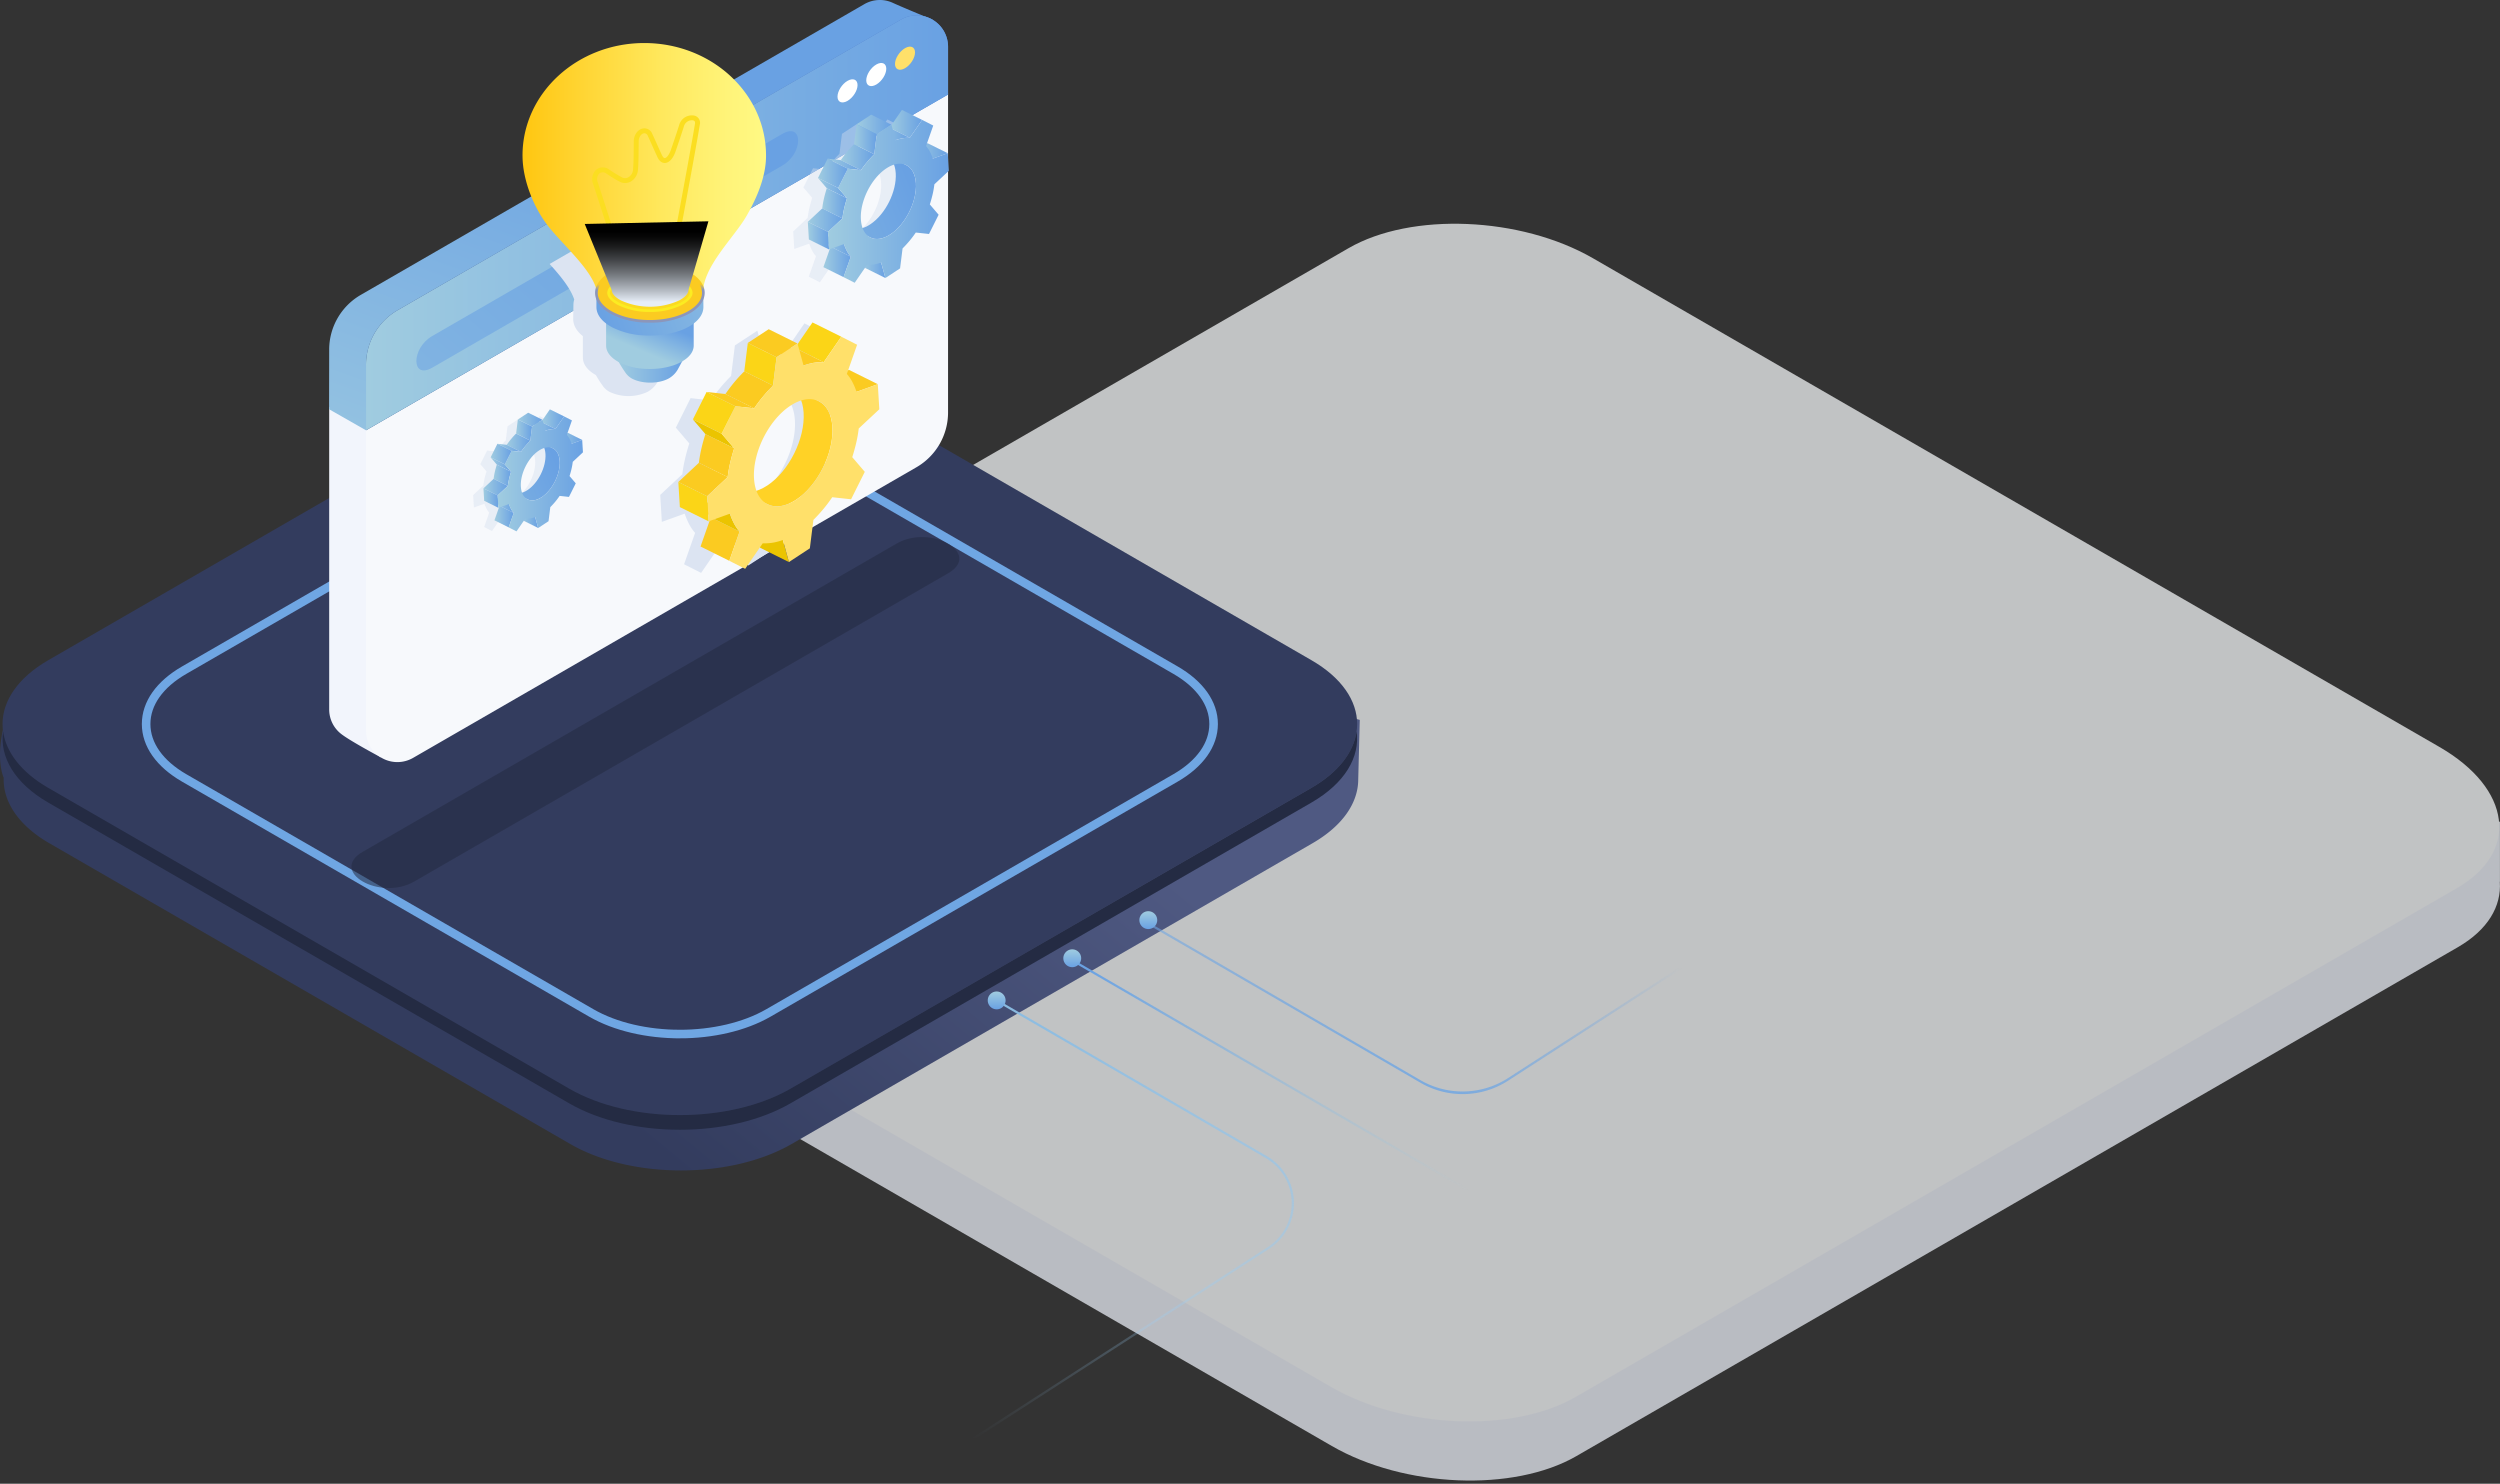 <svg xmlns="http://www.w3.org/2000/svg" width="583" height="346" fill="none" viewBox="0 0 583 346"><rect x="0" y="0" width="583" height="346" fill="#333333" stroke="none"/><g opacity=".71"><path fill="#f0f4fc" d="M99.258 191.605h101.944l113.483-65.52c14.614-8.438 40.144-7.379 57.021 2.364l109.389 63.157h101.893v14.008h-.032c.416 5.71-2.769 11.222-9.792 15.277l-205.56 118.678c-14.613 8.438-40.145 7.38-57.022-2.364L113.218 223.259c-8.767-5.062-13.435-11.47-13.885-17.645h-.075z"/><path fill="#fbfdff" d="m367.401 325.784 205.56-118.678c14.614-8.438 12.782-23.178-4.094-32.92L371.503 60.237c-16.877-9.744-42.406-10.802-57.022-2.363l-205.56 118.678c-14.614 8.439-12.782 23.178 4.094 32.92l197.364 113.946c16.877 9.745 42.406 10.803 57.022 2.366"/></g><path fill="url(#a)" d="M.846 181.317s-1.903-3.943 0-11.883 7.614-4.239 7.614-4.239c2.152 12.993 17.442 5.911 30.222 7.69l87.049 50.906 37.985 13.715 121.26-62.576-2.801-1.619c10.362-4.841 16.3-1.564 21.908-11.664l8.161 4.866 4.851 1.367-.356 13.874c0 5.394-3.558 10.788-10.667 14.893l-121.483 70.142c-14.224 8.21-37.37 8.21-51.594 0L11.513 196.648C4.519 192.611.963 187.324.852 182.022a11 11 0 0 1 .014-.712z"/><path fill="#333c5e" d="m184.335 253.877 121.482-70.14c14.224-8.217 14.224-21.576 0-29.786l-121.482-70.14c-14.218-8.21-37.365-8.21-51.59.004L11.263 153.951c-14.225 8.217-14.225 21.576-.005 29.786l121.481 70.14c14.227 8.21 37.373 8.21 51.596 0"/><path fill="url(#b)" d="m250.021 223.929.131-.225 200.155 116.19-.26.449-200.156-116.189z"/><path fill="url(#c)" d="m227.189 335.653-.058-.088-.225-.348 68.759-44.418a12.16 12.16 0 0 0 5.56-10.507 12.16 12.16 0 0 0-6.054-10.231l-62.956-36.546.131-.225.13-.225 62.956 36.545a12.685 12.685 0 0 1 .515 21.626z"/><path fill="url(#d)" d="m427.107 203.297-.283-.436-75.149 48.547a19.55 19.55 0 0 1-20.416.486l-62.896-36.511-.131.225-.13.225 63.171 36.671a19.54 19.54 0 0 0 20.416-.485z"/><path fill="url(#e)" d="M232.424 235.377a2.08 2.08 0 1 0 0-4.16 2.08 2.08 0 0 0 0 4.16"/><path fill="url(#f)" d="M250.049 225.548a2.08 2.08 0 1 0 0-4.16 2.08 2.08 0 0 0 0 4.16"/><path fill="url(#g)" d="M267.783 216.655a2.08 2.08 0 1 0 0-4.161 2.08 2.08 0 0 0 0 4.161"/><path stroke="#6fa6e3" stroke-width="2" d="M158.544 241.142c7.489 0 14.978-1.648 20.684-4.943l94.915-54.797c5.714-3.301 8.864-7.759 8.869-12.557s-3.155-9.257-8.869-12.557l-94.912-54.798c-11.403-6.581-29.959-6.59-41.372 0l-94.912 54.798c-5.72 3.3-8.869 7.759-8.869 12.557s3.15 9.257 8.864 12.561l94.912 54.793c5.705 3.295 13.198 4.943 20.69 4.943Z"/><path fill="#242b43" d="m11.258 183.737 121.482 70.141c14.224 8.209 37.37 8.209 51.593 0l121.483-70.141c6.359-3.674 9.863-8.37 10.541-13.182.832 5.951-2.675 12.065-10.541 16.613l-121.481 70.136c-14.224 8.215-37.37 8.215-51.593 0L11.258 187.169C3.392 182.628-.112 176.512.722 170.561c.673 4.806 4.182 9.508 10.536 13.176"/><path fill="#242b43" d="M221.087 133.703 96.609 205.57c-8.009 4.624-20.025-2.312-12.013-6.937l124.477-71.867c8.009-4.626 20.024 2.312 12.014 6.937" opacity=".56"/><path fill="#f2f5fc" d="m88.799 176.607 120.84-69.9a14.76 14.76 0 0 0 7.377-12.778l-.288-71.474L76.766 94.987v70.412a7.23 7.23 0 0 0 2.844 5.794c2.217 1.703 9.189 5.414 9.189 5.414"/><path fill="url(#h)" d="m219.059 27.248-1.603-22.664s-6.779-2.784-9.229-3.91a7.24 7.24 0 0 0-6.705.318L84.143 68.76a14.75 14.75 0 0 0-7.378 12.778l-.023 13.896 8.61 4.912z"/><path fill="#f7f9fc" d="M85.352 100.244v70.154a7.314 7.314 0 0 0 7.32 7.322c1.285 0 2.547-.34 3.66-.983l117.378-67.77a14.75 14.75 0 0 0 7.375-12.777V21.754z"/><path fill="url(#i)" d="M85.352 85.113v15.234l135.736-78.305V10.905a7.32 7.32 0 0 0-3.66-6.339 7.32 7.32 0 0 0-7.319.002L92.731 72.338a14.75 14.75 0 0 0-7.38 12.775"/><path fill="url(#j)" d="M85.352 85.113v15.234l135.736-78.305V10.905a7.32 7.32 0 0 0-3.66-6.339 7.32 7.32 0 0 0-7.319.002L92.731 72.338a14.75 14.75 0 0 0-7.38 12.775"/><path fill="url(#k)" d="m182.432 38.61-81.639 47.137c-4.922 2.841-4.922-4.541 0-7.383l81.639-47.135c4.922-2.841 4.922 4.541 0 7.381"/><path fill="#fff" d="M199.979 19.841c0 1.29-1.047 2.941-2.338 3.686-1.29.746-2.336.303-2.336-.988s1.046-2.94 2.336-3.686c1.291-.745 2.338-.303 2.338.988m6.703-3.809c0 1.291-1.046 2.941-2.337 3.686s-2.337.303-2.337-.988 1.046-2.94 2.337-3.686c1.291-.745 2.337-.303 2.337.988"/><path fill="#ffe06a" d="M213.385 12.224c0 1.29-1.046 2.94-2.337 3.686-1.291.745-2.337.302-2.337-.988s1.046-2.941 2.337-3.687c1.291-.745 2.337-.302 2.337.989"/><path fill="#dce4f2" d="m178.142 82.647-1.525-5.536-5.24 3.441-.888 7.12a40 40 0 0 0-2.507 2.74q-1.17 1.404-2.221 2.951l-4.721-.517-3.437 6.88 3.142 3.678a49 49 0 0 0-.946 3.386 34 34 0 0 0-.681 3.806l-5.157 4.816.38 6.288 5.331-1.92c.284.864.639 1.704 1.062 2.509.378.711.836 1.376 1.364 1.982l-2.572 7.318 3.973 2.013 4.399-6.392q1.154.031 2.297-.128a13.5 13.5 0 0 0 2.756-.716l1.525 5.535 5.241-3.441.888-7.12c.78-.78 1.658-1.717 2.507-2.74a38 38 0 0 0 2.22-2.95l4.721.516 3.437-6.879-3.14-3.679a50 50 0 0 0 .946-3.386q.45-1.884.681-3.806l5.156-4.816-.379-6.288-5.331 1.919a16.3 16.3 0 0 0-1.062-2.509 10.6 10.6 0 0 0-1.364-1.982l2.572-7.318-3.974-2.013-4.398 6.392a14 14 0 0 0-2.297.128 13.5 13.5 0 0 0-2.758.718m7.229 15.406c.393 6.513-3.688 14.68-9.114 18.244s-10.145 1.173-10.538-5.339 3.688-14.68 9.115-18.243c5.427-3.564 10.146-1.173 10.539 5.338z" style="mix-blend-mode:multiply"/><path fill="#d5deef" d="m121.472 100.365-.702-2.548-2.414 1.585-.409 3.28c-.359.359-.763.792-1.154 1.262q-.538.647-1.023 1.359l-2.175-.238-1.583 3.169 1.447 1.694a23 23 0 0 0-.435 1.561 15 15 0 0 0-.312 1.753l-2.376 2.218.175 2.896 2.456-.884q.196.598.489 1.155.262.493.629.913l-1.185 3.371 1.83.927 2.028-2.945a6.3 6.3 0 0 0 1.058-.058 6.2 6.2 0 0 0 1.27-.331l.702 2.549 2.414-1.585.409-3.28a18 18 0 0 0 2.178-2.621l2.174.238 1.583-3.169-1.447-1.695c.147-.468.306-1.012.436-1.56q.207-.868.312-1.753l2.375-2.218-.175-2.896-2.455.884a7.6 7.6 0 0 0-.49-1.156 5 5 0 0 0-.628-.913l1.185-3.37-1.83-.928-2.029 2.944q-.53-.015-1.057.06-.653.097-1.271.33m3.328 7.097c.181 3-1.698 6.761-4.198 8.403s-4.673.541-4.854-2.458 1.699-6.761 4.199-8.404 4.675-.541 4.856 2.459z" opacity=".42" style="mix-blend-mode:multiply"/><path fill="url(#l)" d="m133.313 103.473-3.321-1.647 2.456-.884 3.32 1.647z"/><path fill="url(#m)" d="m125.507 123.127-3.32-1.647-.703-2.548 3.32 1.647z"/><path fill="url(#n)" d="M130.525 107.536c.181 3-1.699 6.761-4.199 8.403-1.242.816-2.403.955-3.279.52l-3.32-1.647c.876.435 2.037.296 3.279-.52 2.499-1.641 4.379-5.403 4.199-8.403-.091-1.508-.687-2.538-1.575-2.978l3.321 1.647c.887.441 1.483 1.47 1.574 2.978"/><path fill="url(#o)" d="m129.522 100.051-3.319-1.647 2.028-2.944 3.321 1.647z"/><path fill="url(#p)" d="m118.625 122.983-3.32-1.647 1.184-3.37 3.32 1.647z"/><path fill="url(#q)" d="M128.465 100.11a6 6 0 0 0-1.269.33l-3.321-1.647c.41-.155.836-.265 1.269-.33a6.3 6.3 0 0 1 1.058-.059l3.32 1.647q-.53-.015-1.057.059"/><path fill="url(#r)" d="M119.177 118.7q.262.493.628.913l-3.32-1.647a5 5 0 0 1-.628-.913 7.5 7.5 0 0 1-.49-1.156l3.321 1.647q.196.599.489 1.156"/><path fill="url(#s)" d="M122.515 104.017q-.538.647-1.023 1.359l-3.32-1.647a18 18 0 0 1 2.177-2.621l3.32 1.647a19 19 0 0 0-1.154 1.262"/><path fill="url(#t)" d="M118.745 111.561a15 15 0 0 0-.312 1.752l-3.324-1.647q.106-.885.312-1.752c.13-.547.289-1.092.436-1.56l3.32 1.647a25 25 0 0 0-.432 1.56"/><path fill="url(#u)" d="m124.078 99.475-3.32-1.647 2.413-1.585 3.321 1.647z"/><path fill="url(#v)" d="m123.672 102.755-3.32-1.647.409-3.28 3.32 1.647z"/><path fill="url(#w)" d="m116.054 115.535-3.32-1.647 2.376-2.219 3.32 1.647z"/><path fill="url(#x)" d="m116.229 118.428-3.32-1.647-.175-2.896 3.32 1.647z"/><path fill="url(#y)" d="m119.312 105.138-3.32-1.647 2.175.238 3.32 1.647z"/><path fill="url(#z)" d="m119.181 110.001-3.32-1.648-1.447-1.693 3.321 1.647z"/><path fill="url(#A)" d="m127.191 100.44-.702-2.548-2.413 1.585-.41 3.28c-.359.358-.763.791-1.154 1.262q-.538.647-1.023 1.359l-2.175-.238-1.583 3.169 1.447 1.694a23 23 0 0 0-.436 1.56 16 16 0 0 0-.312 1.753l-2.375 2.219.174 2.896 2.456-.884q.196.598.489 1.156.262.492.629.912l-1.185 3.371 1.83.927 2.028-2.944q.532.015 1.058-.059a6 6 0 0 0 1.269-.33l.703 2.548 2.413-1.584.41-3.28c.359-.359.763-.792 1.154-1.262q.538-.647 1.023-1.359l2.175.237 1.583-3.169-1.447-1.694c.147-.468.306-1.013.436-1.56q.206-.868.312-1.753l2.375-2.218-.175-2.897-2.456.885a7.4 7.4 0 0 0-.489-1.156 5 5 0 0 0-.628-.913l1.184-3.37-1.83-.928-2.028 2.944q-.531-.015-1.058.059a6.2 6.2 0 0 0-1.269.33m3.329 7.097c.181 2.999-1.699 6.761-4.199 8.403s-4.673.541-4.854-2.459c-.18-3 1.699-6.761 4.199-8.403s4.675-.541 4.856 2.458z"/><path fill="url(#B)" d="m117.735 108.307-3.321-1.648 1.583-3.168 3.32 1.647z"/><path fill="#d5deef" d="m200.759 32.58-.994-3.613-3.421 2.247-.58 4.647a27 27 0 0 0-1.636 1.788q-.763.916-1.449 1.924l-3.082-.337-2.243 4.49 2.05 2.4c-.208.66-.433 1.435-.617 2.21a22 22 0 0 0-.444 2.484l-3.366 3.144.247 4.104 3.48-1.253q.278.848.694 1.638c.246.463.545.897.89 1.293l-1.679 4.777 2.594 1.314 2.87-4.172a9 9 0 0 0 1.5-.084 9 9 0 0 0 1.799-.468l.995 3.613 3.421-2.245.579-4.648a27 27 0 0 0 1.637-1.788 25 25 0 0 0 1.449-1.924l3.082.337 2.243-4.49-2.051-2.401c.208-.66.434-1.434.618-2.21q.294-1.23.444-2.484l3.366-3.143-.247-4.105-3.481 1.252a10.6 10.6 0 0 0-.693-1.637 7 7 0 0 0-.89-1.294l1.679-4.776-2.594-1.314-2.871 4.172a9 9 0 0 0-1.499.084 8.8 8.8 0 0 0-1.8.469m4.72 10.057c.257 4.25-2.407 9.582-5.95 11.91-3.542 2.327-6.621.766-6.878-3.485s2.407-9.582 5.95-11.91c3.542-2.327 6.621-.765 6.878 3.485" opacity=".42" style="mix-blend-mode:multiply"/><path fill="url(#C)" d="m217.541 36.985-4.705-2.334 3.48-1.253 4.705 2.334z"/><path fill="url(#D)" d="m206.474 64.836-4.705-2.334-.996-3.613 4.705 2.334z"/><path fill="url(#E)" d="M213.591 42.743c.256 4.25-2.408 9.582-5.95 11.91-1.76 1.156-3.405 1.352-4.647.736l-4.705-2.334c1.242.615 2.888.42 4.647-.736 3.542-2.327 6.206-7.658 5.949-11.91-.129-2.138-.973-3.596-2.231-4.22l4.706 2.337c1.258.621 2.102 2.08 2.231 4.217"/><path fill="url(#F)" d="m212.164 32.135-4.703-2.333 2.871-4.173 4.705 2.334z"/><path fill="url(#G)" d="m196.721 64.633-4.705-2.334 1.679-4.776 4.705 2.333z"/><path fill="url(#H)" d="M210.668 32.22a8.8 8.8 0 0 0-1.799.467l-4.705-2.334a8.8 8.8 0 0 1 1.799-.468q.746-.105 1.499-.084l4.705 2.334a9 9 0 0 0-1.499.084"/><path fill="url(#I)" d="M197.508 58.563c.246.463.545.897.891 1.293l-4.706-2.334a7 7 0 0 1-.89-1.294 10.6 10.6 0 0 1-.694-1.637l4.705 2.334q.278.848.694 1.638"/><path fill="url(#J)" d="M202.233 37.755q-.763.916-1.45 1.924l-4.705-2.334q.686-1.008 1.45-1.924a27 27 0 0 1 1.636-1.788l4.705 2.334a27 27 0 0 0-1.636 1.788"/><path fill="url(#K)" d="M196.891 48.446a22 22 0 0 0-.444 2.484l-4.705-2.334q.152-1.255.444-2.484c.184-.775.41-1.55.618-2.21l4.705 2.334c-.207.66-.432 1.435-.618 2.21"/><path fill="url(#L)" d="m204.447 31.32-4.705-2.335 3.421-2.246 4.705 2.334z"/><path fill="url(#M)" d="m203.877 35.967-4.705-2.334.58-4.648 4.705 2.334z"/><path fill="url(#N)" d="m193.088 54.076-4.705-2.334 3.366-3.143 4.705 2.334z"/><path fill="url(#O)" d="m193.335 58.178-4.705-2.334-.247-4.105 4.705 2.334z"/><path fill="url(#P)" d="M197.705 39.345 193 37.01l3.081.337 4.705 2.334z"/><path fill="url(#Q)" d="m197.513 46.235-4.705-2.334-2.05-2.4 4.705 2.334z"/><path fill="url(#R)" d="m208.87 32.687-.996-3.614-3.42 2.247-.58 4.647a27 27 0 0 0-1.636 1.788q-.763.916-1.449 1.924l-3.082-.338-2.243 4.49 2.05 2.401c-.208.66-.433 1.435-.618 2.211a22 22 0 0 0-.444 2.484l-3.366 3.144.248 4.104 3.48-1.253q.278.848.694 1.638c.246.463.545.897.89 1.293l-1.678 4.776 2.593 1.315 2.871-4.173a9 9 0 0 0 1.499-.083 8.8 8.8 0 0 0 1.799-.468l.995 3.613 3.421-2.246.579-4.648a27 27 0 0 0 1.636-1.787q.763-.917 1.449-1.924l3.082.337 2.244-4.49-2.051-2.402c.208-.66.433-1.434.618-2.21a22 22 0 0 0 .444-2.484l3.366-3.143-.248-4.105-3.48 1.253a10.7 10.7 0 0 0-.693-1.638 7 7 0 0 0-.89-1.294l1.679-4.776-2.594-1.315-2.871 4.172a9 9 0 0 0-1.499.084 8.8 8.8 0 0 0-1.799.47m4.72 10.056c.256 4.25-2.407 9.582-5.95 11.91-3.542 2.326-6.622.766-6.878-3.485s2.407-9.582 5.95-11.91c3.542-2.327 6.621-.765 6.878 3.485"/><path fill="url(#S)" d="m195.463 43.835-4.705-2.334 2.243-4.491 4.705 2.334z"/><path fill="#dce4f2" d="m133.722 71.062-.052 3.329c0 1.456.789 2.832 2.251 3.99l.005 4.998c0 1.56 1.081 3.005 3.04 4.09q.62 1.121 1.36 2.166l.146.202a4.55 4.55 0 0 0 1.683 1.551 10.46 10.46 0 0 0 8.848-.007 6 6 0 0 0 2.322-2.275l.954-1.766c1.824-1.075 2.822-2.476 2.821-3.978l-.005-4.982c1.472-1.163 2.266-2.549 2.264-4.01l-.078-3.328a4 4 0 0 0-.276-1.453c1.025-5.791 7.327-11.789 10.003-16.427 2.623-4.544 4.515-9.34 4.571-13.849v-.32a24.5 24.5 0 0 0-.257-3.509l-45.15 26.072c2.513 2.778 4.873 5.636 5.738 8.305a4 4 0 0 0-.183 1.085 1 1 0 0 0-.005.116" style="mix-blend-mode:multiply"/><path fill="url(#T)" d="m144.102 84.08 15.085-.012-1.133 2.098a5.65 5.65 0 0 1-2.169 2.124c-2.345 1.252-6.149 1.255-8.496.006a4.6 4.6 0 0 1-1.705-1.646 28 28 0 0 1-1.582-2.57"/><path fill="url(#U)" d="m161.763 70.577-4.681.008c0-.005-3.207-.002-3.207-.002h-3.421l-9.118.007.011 10.024c0 1.393.999 2.785 2.994 3.848a15.1 15.1 0 0 0 6.129 1.556 19 19 0 0 0 3.421-.117 16 16 0 0 0 3.207-.724q.871-.298 1.687-.728c1.993-1.065 2.988-2.459 2.987-3.852z"/><path fill="url(#V)" d="m164.02 68.28-5.714.01c0-.006-3.916-.003-3.916-.003l-4.178.003-11.134.008.014 3.329c0 1.701 1.22 3.402 3.656 4.698a18.4 18.4 0 0 0 7.483 1.9c1.394.078 2.792.03 4.178-.143a19.5 19.5 0 0 0 3.915-.884q1.065-.361 2.06-.884c2.434-1.3 3.65-3.002 3.648-4.703z"/><path fill="url(#W)" d="M121.852 36.273c-.013-14.477 12.689-26.223 28.37-26.235 15.681-.011 28.404 11.716 28.416 26.193v.32c-.055 4.51-1.948 9.305-4.57 13.85-2.951 5.113-10.308 11.879-10.141 18.201.161 6.151-24.415 6.51-24.61.36-.16-5.09-7.463-11.176-11.419-16.153-3.408-4.288-5.961-10.725-6.04-16.2a9 9 0 0 1-.006-.336"/><path fill="#fbcb21" d="M151.557 74.937c6.887 0 12.47-2.976 12.47-6.647s-5.583-6.648-12.47-6.648-12.471 2.976-12.471 6.648c0 3.67 5.583 6.647 12.471 6.647"/><path fill="url(#X)" d="M151.539 75.247a19.44 19.44 0 0 1-8.945-1.976c-2.462-1.31-3.819-3.076-3.821-4.972-.001-1.895 1.353-3.662 3.813-4.976a21.24 21.24 0 0 1 17.927-.013c2.462 1.31 3.819 3.076 3.821 4.971.001 1.896-1.353 3.663-3.813 4.976a19.44 19.44 0 0 1-8.962 1.99zm.024-13.296c-3.147 0-6.292.64-8.687 1.918-2.249 1.2-3.485 2.774-3.485 4.43s1.242 3.227 3.493 4.425c2.387 1.27 5.522 1.905 8.656 1.905 3.147 0 6.293-.64 8.688-1.918 2.248-1.201 3.485-2.774 3.485-4.43s-1.242-3.227-3.493-4.424c-2.387-1.271-5.522-1.906-8.656-1.906z"/><path fill="#fbda21" d="M151.548 72.438a16.1 16.1 0 0 1-7.302-1.58c-1.456-.775-2.323-1.732-2.324-2.562s.866-1.788 2.319-2.564a17.66 17.66 0 0 1 14.631-.01c1.456.773 2.323 1.73 2.324 2.56s-.866 1.788-2.319 2.564a16.14 16.14 0 0 1-7.328 1.592z"/><path fill="#fbec21" d="M151.546 72.748a16.45 16.45 0 0 1-7.449-1.617c-1.58-.841-2.487-1.872-2.488-2.834 0-.963.905-1.994 2.483-2.837a17.97 17.97 0 0 1 14.922-.011c1.581.84 2.488 1.872 2.488 2.834.001.962-.904 1.995-2.482 2.838a16.46 16.46 0 0 1-7.474 1.627m0-.62c2.483.053 4.944-.48 7.183-1.555 1.33-.71 2.155-1.587 2.155-2.288-.001-.7-.828-1.58-2.16-2.288a17.36 17.36 0 0 0-14.34.01c-1.329.711-2.155 1.588-2.155 2.289.001.7.828 1.58 2.16 2.288a15.8 15.8 0 0 0 7.156 1.544z"/><path fill="#fbde21" d="M147.099 68.891a.57.57 0 0 1-.545-.398c-.062-.194-6.206-19.408-8.258-25.653a2.96 2.96 0 0 1 .808-3.329 2.46 2.46 0 0 1 2.927.014l.477.309q1.297.885 2.691 1.604a1.6 1.6 0 0 0 1.411-.143 2.29 2.29 0 0 0 1.026-1.916c.116-1.327.13-3.27.143-4.986.003-.502.007-.988.013-1.43.022-1.674 1.061-2.772 2.076-2.992a1.97 1.97 0 0 1 2.231 1.226c.391.832.791 1.725 1.178 2.591.381.855.742 1.664 1.092 2.4.098.209.361.69.658.677.377-.02 1.002-.691 1.418-1.894.54-1.564 1.508-4.417 1.953-5.869a3.076 3.076 0 0 1 3.472-2.153 1.72 1.72 0 0 1 1.332 2.1c-1.569 9.412-6.839 37.2-6.892 37.48a.573.573 0 1 1-1.125-.214c.052-.28 5.32-28.057 6.886-37.455.075-.45-.072-.703-.464-.796a1.93 1.93 0 0 0-2.113 1.375c-.451 1.466-1.423 4.335-1.966 5.906-.559 1.616-1.471 2.611-2.439 2.663-.412.023-1.186-.12-1.757-1.331a140 140 0 0 1-1.1-2.422c-.384-.862-.78-1.75-1.168-2.57a.856.856 0 0 0-.951-.595c-.558.121-1.16.824-1.174 1.887l-.013 1.424c-.013 1.736-.028 3.704-.147 5.076a3.46 3.46 0 0 1-1.582 2.802 2.75 2.75 0 0 1-2.456.208 25 25 0 0 1-2.855-1.692l-.468-.304a1.35 1.35 0 0 0-1.607-.074 1.84 1.84 0 0 0-.423 2.067c2.054 6.25 8.2 25.469 8.262 25.662a.58.58 0 0 1-.083.513.57.57 0 0 1-.463.234z" style="mix-blend-mode:multiply"/><path fill="url(#Y)" d="m136.359 52.226 6.304 15.464c0 .77.807 1.659 2.157 2.377a16.4 16.4 0 0 0 13.573-.01c1.348-.72 2.153-1.61 2.152-2.38l4.658-16.07z" style="mix-blend-mode:screen"/><path fill="#fbcb21" d="m199.737 91.376-6.706-3.329 4.96-1.785 6.705 3.328z"/><path fill="#ebc400" d="m183.976 131.07-6.706-3.328-1.418-5.149 6.705 3.329z"/><path fill="#ffd226" d="M194.11 99.583c.364 6.057-3.432 13.656-8.477 16.97-2.507 1.647-4.853 1.927-6.623 1.049l-6.705-3.328c1.768.878 4.115.598 6.623-1.049 5.048-3.315 8.844-10.913 8.477-16.97-.184-3.049-1.387-5.126-3.18-6.016l6.706 3.329c1.793.889 2.995 2.966 3.179 6.015"/><path fill="#fbd517" d="m192.088 84.464-6.705-3.328 4.092-5.946 6.705 3.328z"/><path fill="#fbcb21" d="m170.073 130.778-6.706-3.329 2.393-6.807 6.705 3.329zm19.876-46.198c-.876.131-1.735.355-2.564.667l-6.705-3.328a12.5 12.5 0 0 1 2.564-.667q1.062-.15 2.135-.119l6.706 3.329q-1.073-.03-2.136.119"/><path fill="#ebc400" d="M171.194 122.127c.351.661.777 1.28 1.269 1.844l-6.705-3.328a10 10 0 0 1-1.27-1.844 15 15 0 0 1-.988-2.334l6.706 3.328c.263.804.594 1.585.988 2.334"/><path fill="#fbcb21" d="M177.935 92.473a35 35 0 0 0-2.065 2.746l-6.706-3.329a36 36 0 0 1 2.066-2.745c.79-.95 1.607-1.824 2.332-2.548l6.705 3.328a38 38 0 0 0-2.332 2.548m-7.612 15.236a31 31 0 0 0-.633 3.54l-6.706-3.328q.216-1.788.634-3.54c.26-1.105.583-2.209.88-3.151l6.705 3.329c-.297.941-.62 2.045-.88 3.15m10.766-24.408-6.706-3.328 4.874-3.201 6.706 3.328z"/><path fill="#fbd517" d="m180.268 89.926-6.706-3.329.827-6.624 6.706 3.329z"/><path fill="#fbcb21" d="m164.893 115.729-6.705-3.328 4.797-4.48 6.706 3.328z"/><path fill="#fbd517" d="m165.246 121.58-6.705-3.328-.353-5.85 6.705 3.329z"/><path fill="#fbcb21" d="m171.479 94.74-6.706-3.33 4.392.481 6.706 3.329z"/><path fill="#ebc400" d="m171.206 104.559-6.706-3.328-2.922-3.422 6.706 3.328z"/><path fill="#ffe06a" d="m187.392 85.25-1.419-5.148-4.874 3.201-.827 6.624a38 38 0 0 0-2.331 2.548 35 35 0 0 0-2.066 2.746l-4.392-.48-3.196 6.399 2.922 3.421a46 46 0 0 0-.88 3.151 31 31 0 0 0-.633 3.54l-4.798 4.48.354 5.849 4.959-1.785a15 15 0 0 0 .989 2.334 9.8 9.8 0 0 0 1.269 1.844l-2.392 6.807 3.696 1.872 4.091-5.946q1.073.03 2.137-.119a12.5 12.5 0 0 0 2.563-.667l1.419 5.149 4.874-3.201.827-6.624a38 38 0 0 0 2.331-2.548 35 35 0 0 0 2.065-2.745l4.392.48 3.197-6.4-2.923-3.421a46 46 0 0 0 .88-3.15q.419-1.752.634-3.54l4.797-4.48-.353-5.85-4.96 1.785a15 15 0 0 0-.988-2.333 9.8 9.8 0 0 0-1.269-1.844l2.392-6.807-3.696-1.873-4.092 5.946q-1.073-.03-2.135.12c-.876.13-1.736.354-2.564.666m6.726 14.333c.364 6.057-3.432 13.655-8.477 16.97s-9.437 1.092-9.803-4.966c-.365-6.058 3.433-13.656 8.477-16.97 5.045-3.315 9.438-1.092 9.803 4.966"/><path fill="#fbd517" d="m168.284 101.136-6.706-3.328 3.198-6.4 6.705 3.329z"/><defs><linearGradient id="a" x1="107.812" x2="188.091" y1="231.209" y2="134.177" gradientUnits="userSpaceOnUse"><stop stop-color="#333c5e"/><stop offset="1" stop-color="#4f5982"/></linearGradient><linearGradient id="b" x1="343.285" x2="299.077" y1="277.475" y2="198.606" gradientUnits="userSpaceOnUse"><stop stop-color="#a0cce0" stop-opacity="0"/><stop offset="1" stop-color="#69a1e3"/></linearGradient><linearGradient id="c" x1="264.327" x2="264.327" y1="233.065" y2="335.653" gradientUnits="userSpaceOnUse"><stop stop-color="#8abbe1"/><stop offset="1" stop-color="#9fd6ff" stop-opacity="0"/></linearGradient><linearGradient id="d" x1="272.554" x2="289.703" y1="241.97" y2="191.167" gradientUnits="userSpaceOnUse"><stop stop-color="#6fa6e3"/><stop offset="1" stop-color="#6fa6e3" stop-opacity="0"/></linearGradient><linearGradient id="e" x1="232.424" x2="232.424" y1="231.217" y2="235.377" gradientUnits="userSpaceOnUse"><stop stop-color="#a0cce0"/><stop offset="1" stop-color="#69a1e3"/></linearGradient><linearGradient id="f" x1="250.049" x2="250.049" y1="221.388" y2="225.548" gradientUnits="userSpaceOnUse"><stop stop-color="#a0cce0"/><stop offset="1" stop-color="#69a1e3"/></linearGradient><linearGradient id="g" x1="267.783" x2="267.783" y1="212.495" y2="216.655" gradientUnits="userSpaceOnUse"><stop stop-color="#a0cce0"/><stop offset="1" stop-color="#69a1e3"/></linearGradient><linearGradient id="h" x1="87.843" x2="130.354" y1="134.666" y2="16.998" gradientUnits="userSpaceOnUse"><stop stop-color="#a0cce0"/><stop offset="1" stop-color="#69a1e3"/></linearGradient><linearGradient id="i" x1="85.352" x2="221.088" y1="51.967" y2="51.967" gradientUnits="userSpaceOnUse"><stop stop-color="#30508c"/><stop offset="1" stop-color="#5080d3"/></linearGradient><linearGradient id="j" x1="85.352" x2="221.088" y1="51.967" y2="51.967" gradientUnits="userSpaceOnUse"><stop stop-color="#a0cce0"/><stop offset="1" stop-color="#69a1e3"/></linearGradient><linearGradient id="k" x1="2.204" x2="121.416" y1="143.298" y2="3.363" gradientUnits="userSpaceOnUse"><stop stop-color="#a0cce0"/><stop offset="1" stop-color="#69a1e3"/></linearGradient><linearGradient id="l" x1="129.992" x2="135.768" y1="102.207" y2="102.207" gradientUnits="userSpaceOnUse"><stop stop-color="#a0cce0"/><stop offset="1" stop-color="#69a1e3"/></linearGradient><linearGradient id="m" x1="121.484" x2="125.507" y1="121.03" y2="121.03" gradientUnits="userSpaceOnUse"><stop stop-color="#a0cce0"/><stop offset="1" stop-color="#69a1e3"/></linearGradient><linearGradient id="n" x1="94.474" x2="133.59" y1="132.987" y2="117.536" gradientUnits="userSpaceOnUse"><stop stop-color="#a0cce0"/><stop offset="1" stop-color="#69a1e3"/></linearGradient><linearGradient id="o" x1="126.203" x2="131.552" y1="97.755" y2="97.755" gradientUnits="userSpaceOnUse"><stop stop-color="#a0cce0"/><stop offset="1" stop-color="#69a1e3"/></linearGradient><linearGradient id="p" x1="115.305" x2="119.809" y1="120.475" y2="120.475" gradientUnits="userSpaceOnUse"><stop stop-color="#a0cce0"/><stop offset="1" stop-color="#69a1e3"/></linearGradient><linearGradient id="q" x1="123.875" x2="129.522" y1="99.421" y2="99.421" gradientUnits="userSpaceOnUse"><stop stop-color="#a0cce0"/><stop offset="1" stop-color="#69a1e3"/></linearGradient><linearGradient id="r" x1="115.367" x2="119.805" y1="117.755" y2="117.755" gradientUnits="userSpaceOnUse"><stop stop-color="#a0cce0"/><stop offset="1" stop-color="#69a1e3"/></linearGradient><linearGradient id="s" x1="118.172" x2="123.669" y1="103.242" y2="103.242" gradientUnits="userSpaceOnUse"><stop stop-color="#a0cce0"/><stop offset="1" stop-color="#69a1e3"/></linearGradient><linearGradient id="t" x1="115.109" x2="119.177" y1="110.833" y2="110.833" gradientUnits="userSpaceOnUse"><stop stop-color="#a0cce0"/><stop offset="1" stop-color="#69a1e3"/></linearGradient><linearGradient id="u" x1="120.758" x2="126.492" y1="97.859" y2="97.859" gradientUnits="userSpaceOnUse"><stop stop-color="#a0cce0"/><stop offset="1" stop-color="#69a1e3"/></linearGradient><linearGradient id="v" x1="120.352" x2="124.081" y1="100.292" y2="100.292" gradientUnits="userSpaceOnUse"><stop stop-color="#a0cce0"/><stop offset="1" stop-color="#69a1e3"/></linearGradient><linearGradient id="w" x1="112.734" x2="118.43" y1="113.602" y2="113.602" gradientUnits="userSpaceOnUse"><stop stop-color="#a0cce0"/><stop offset="1" stop-color="#69a1e3"/></linearGradient><linearGradient id="x" x1="112.734" x2="116.229" y1="116.156" y2="116.156" gradientUnits="userSpaceOnUse"><stop stop-color="#a0cce0"/><stop offset="1" stop-color="#69a1e3"/></linearGradient><linearGradient id="y" x1="115.992" x2="121.487" y1="104.433" y2="104.433" gradientUnits="userSpaceOnUse"><stop stop-color="#a0cce0"/><stop offset="1" stop-color="#69a1e3"/></linearGradient><linearGradient id="z" x1="114.414" x2="119.181" y1="108.33" y2="108.33" gradientUnits="userSpaceOnUse"><stop stop-color="#a0cce0"/><stop offset="1" stop-color="#69a1e3"/></linearGradient><linearGradient id="A" x1="116.055" x2="135.94" y1="110.51" y2="110.51" gradientUnits="userSpaceOnUse"><stop stop-color="#a0cce0"/><stop offset="1" stop-color="#69a1e3"/></linearGradient><linearGradient id="B" x1="114.414" x2="119.317" y1="105.899" y2="105.899" gradientUnits="userSpaceOnUse"><stop stop-color="#a0cce0"/><stop offset="1" stop-color="#69a1e3"/></linearGradient><linearGradient id="C" x1="212.836" x2="221.021" y1="35.191" y2="35.191" gradientUnits="userSpaceOnUse"><stop stop-color="#a0cce0"/><stop offset="1" stop-color="#69a1e3"/></linearGradient><linearGradient id="D" x1="200.773" x2="206.474" y1="61.863" y2="61.863" gradientUnits="userSpaceOnUse"><stop stop-color="#a0cce0"/><stop offset="1" stop-color="#69a1e3"/></linearGradient><linearGradient id="E" x1="162.504" x2="217.936" y1="78.812" y2="56.917" gradientUnits="userSpaceOnUse"><stop stop-color="#a0cce0"/><stop offset="1" stop-color="#69a1e3"/></linearGradient><linearGradient id="F" x1="207.461" x2="215.037" y1="28.882" y2="28.882" gradientUnits="userSpaceOnUse"><stop stop-color="#a0cce0"/><stop offset="1" stop-color="#69a1e3"/></linearGradient><linearGradient id="G" x1="192.016" x2="198.4" y1="61.078" y2="61.078" gradientUnits="userSpaceOnUse"><stop stop-color="#a0cce0"/><stop offset="1" stop-color="#69a1e3"/></linearGradient><linearGradient id="H" x1="204.164" x2="212.167" y1="31.243" y2="31.243" gradientUnits="userSpaceOnUse"><stop stop-color="#a0cce0"/><stop offset="1" stop-color="#69a1e3"/></linearGradient><linearGradient id="I" x1="192.109" x2="198.399" y1="57.223" y2="57.223" gradientUnits="userSpaceOnUse"><stop stop-color="#a0cce0"/><stop offset="1" stop-color="#69a1e3"/></linearGradient><linearGradient id="J" x1="196.078" x2="203.869" y1="36.656" y2="36.656" gradientUnits="userSpaceOnUse"><stop stop-color="#a0cce0"/><stop offset="1" stop-color="#69a1e3"/></linearGradient><linearGradient id="K" x1="191.742" x2="197.509" y1="47.416" y2="47.416" gradientUnits="userSpaceOnUse"><stop stop-color="#a0cce0"/><stop offset="1" stop-color="#69a1e3"/></linearGradient><linearGradient id="L" x1="199.742" x2="207.868" y1="29.029" y2="29.029" gradientUnits="userSpaceOnUse"><stop stop-color="#a0cce0"/><stop offset="1" stop-color="#69a1e3"/></linearGradient><linearGradient id="M" x1="199.172" x2="204.457" y1="32.476" y2="32.476" gradientUnits="userSpaceOnUse"><stop stop-color="#a0cce0"/><stop offset="1" stop-color="#69a1e3"/></linearGradient><linearGradient id="N" x1="188.383" x2="196.454" y1="51.337" y2="51.337" gradientUnits="userSpaceOnUse"><stop stop-color="#a0cce0"/><stop offset="1" stop-color="#69a1e3"/></linearGradient><linearGradient id="O" x1="188.383" x2="193.335" y1="54.959" y2="54.959" gradientUnits="userSpaceOnUse"><stop stop-color="#a0cce0"/><stop offset="1" stop-color="#69a1e3"/></linearGradient><linearGradient id="P" x1="193" x2="200.786" y1="38.346" y2="38.346" gradientUnits="userSpaceOnUse"><stop stop-color="#a0cce0"/><stop offset="1" stop-color="#69a1e3"/></linearGradient><linearGradient id="Q" x1="190.758" x2="197.513" y1="43.868" y2="43.868" gradientUnits="userSpaceOnUse"><stop stop-color="#a0cce0"/><stop offset="1" stop-color="#69a1e3"/></linearGradient><linearGradient id="R" x1="193.086" x2="221.265" y1="46.953" y2="46.953" gradientUnits="userSpaceOnUse"><stop stop-color="#a0cce0"/><stop offset="1" stop-color="#69a1e3"/></linearGradient><linearGradient id="S" x1="190.758" x2="197.706" y1="40.422" y2="40.422" gradientUnits="userSpaceOnUse"><stop stop-color="#a0cce0"/><stop offset="1" stop-color="#69a1e3"/></linearGradient><linearGradient id="T" x1="144.102" x2="159.187" y1="86.65" y2="86.65" gradientUnits="userSpaceOnUse"><stop stop-color="#a0cce0"/><stop offset="1" stop-color="#69a1e3"/></linearGradient><linearGradient id="U" x1="141.336" x2="144.349" y1="78.313" y2="71.214" gradientUnits="userSpaceOnUse"><stop stop-color="#a0cce0"/><stop offset="1" stop-color="#69a1e3"/></linearGradient><linearGradient id="V" x1="190.434" x2="145.328" y1="72.372" y2="89.313" gradientUnits="userSpaceOnUse"><stop stop-color="#a0cce0"/><stop offset="1" stop-color="#69a1e3"/></linearGradient><linearGradient id="W" x1="121.852" x2="178.638" y1="41.718" y2="41.718" gradientUnits="userSpaceOnUse"><stop stop-color="#ffc610"/><stop offset=".227" stop-color="#ffd431"/><stop offset=".574" stop-color="#ffe85d"/><stop offset=".844" stop-color="#fff479"/><stop offset="1" stop-color="#fff984"/></linearGradient><linearGradient id="X" x1="151.502" x2="151.525" y1="61.375" y2="73.888" gradientUnits="userSpaceOnUse"><stop offset=".392" stop-color="#fbcb21"/><stop offset=".495" stop-color="#8c96ba"/></linearGradient><linearGradient id="Y" x1="150.781" x2="150.781" y1="71.533" y2="51.608" gradientUnits="userSpaceOnUse"><stop offset=".056" stop-color="#e6edf7"/><stop offset=".187" stop-color="#b5bbc3"/><stop offset=".376" stop-color="#75797e"/><stop offset=".546" stop-color="#434548"/><stop offset=".692" stop-color="#1e1f20"/><stop offset=".808" stop-color="#080808"/><stop offset=".88"/></linearGradient></defs></svg>